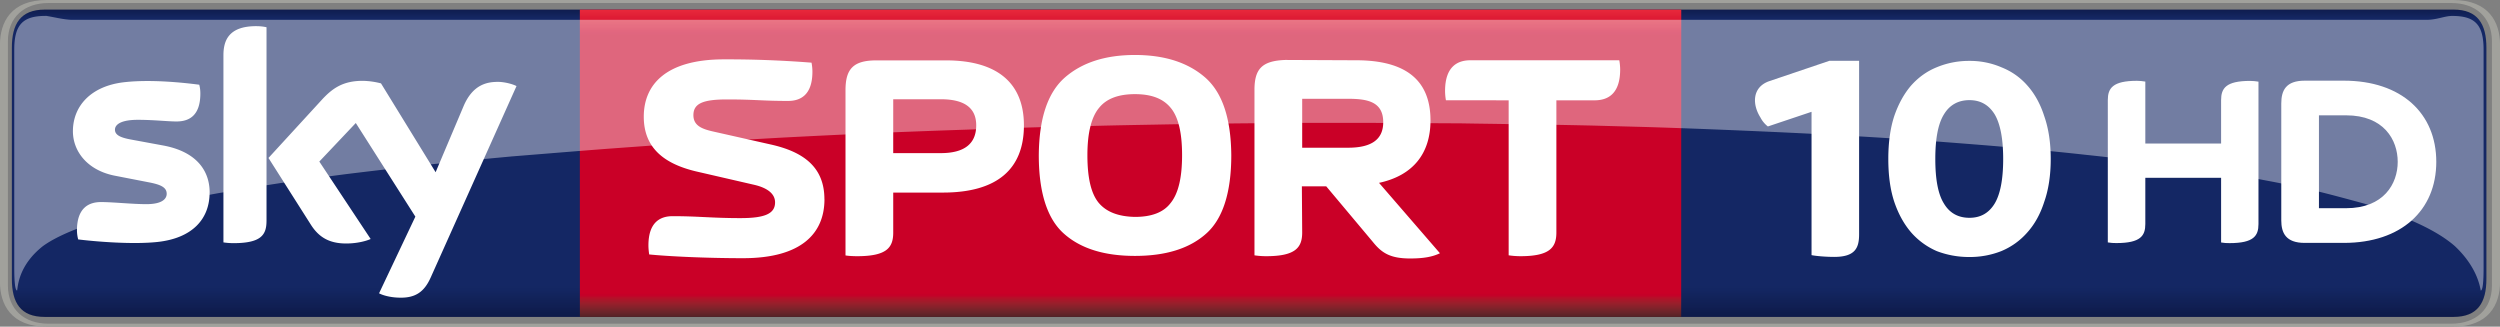 <svg xmlns="http://www.w3.org/2000/svg" height="78.4" width="600" viewBox="0 0 158.75 20.743">
    <rect x="0" y="0" width="158.75" height="20.743" fill="#808080" stroke="none"/>
    <defs>
        <linearGradient id="a" gradientUnits="userSpaceOnUse" x2=".992" gradientTransform="matrix(0 19.844 19.844 0 208.5 433.46)" x1=".008" y1="0" y2="0">
            <stop stop-color="#0f1c4d" offset="0"/>
            <stop stop-color="#101e51" offset=".004"/>
            <stop stop-color="#101f54" offset=".008"/>
            <stop stop-color="#112157" offset=".012"/>
            <stop stop-color="#12225a" offset=".016"/>
            <stop stop-color="#13245d" offset=".02"/>
            <stop stop-color="#132560" offset=".023"/>
            <stop stop-color="#142662" offset=".027"/>
            <stop stop-color="#142764" offset=".031"/>
            <stop stop-color="#142764" offset=".063"/>
            <stop stop-color="#142764" offset=".125"/>
            <stop stop-color="#142764" offset=".25"/>
            <stop stop-color="#142764" offset=".5"/>
            <stop stop-color="#142764" offset=".75"/>
            <stop stop-color="#142764" offset=".875"/>
            <stop stop-color="#142764" offset=".891"/>
            <stop stop-color="#142764" offset=".898"/>
            <stop stop-color="#142763" offset=".902"/>
            <stop stop-color="#142763" offset=".906"/>
            <stop stop-color="#132662" offset=".91"/>
            <stop stop-color="#132661" offset=".914"/>
            <stop stop-color="#132560" offset=".918"/>
            <stop stop-color="#13255f" offset=".922"/>
            <stop stop-color="#12245d" offset=".926"/>
            <stop stop-color="#12245c" offset=".93"/>
            <stop stop-color="#12235b" offset=".934"/>
            <stop stop-color="#12235a" offset=".938"/>
            <stop stop-color="#112259" offset=".941"/>
            <stop stop-color="#112258" offset=".945"/>
            <stop stop-color="#112157" offset=".949"/>
            <stop stop-color="#112056" offset=".953"/>
            <stop stop-color="#102055" offset=".957"/>
            <stop stop-color="#102054" offset=".961"/>
            <stop stop-color="#101f53" offset=".965"/>
            <stop stop-color="#101e52" offset=".969"/>
            <stop stop-color="#0f1d50" offset=".973"/>
            <stop stop-color="#0f1d4f" offset=".977"/>
            <stop stop-color="#0f1c4e" offset=".98"/>
            <stop stop-color="#0f1c4d" offset=".984"/>
            <stop stop-color="#0e1b4c" offset=".988"/>
            <stop stop-color="#0e1b4b" offset=".992"/>
            <stop stop-color="#0e1a4a" offset=".996"/>
            <stop stop-color="#0e1949" offset="1"/>
        </linearGradient>
        <linearGradient id="b" gradientUnits="userSpaceOnUse" gradientTransform="rotate(-90 329.19 123.95) scale(19.516)" x1="0" x2="1" y1="0" y2="0">
            <stop stop-color="#552227" offset="0"/>
            <stop stop-color="#5a2227" offset=".004"/>
            <stop stop-color="#602228" offset=".008"/>
            <stop stop-color="#662329" offset=".012"/>
            <stop stop-color="#6c232a" offset=".016"/>
            <stop stop-color="#71232a" offset=".02"/>
            <stop stop-color="#77232a" offset=".023"/>
            <stop stop-color="#7d232a" offset=".027"/>
            <stop stop-color="#84222b" offset=".031"/>
            <stop stop-color="#8a212b" offset=".035"/>
            <stop stop-color="#90202b" offset=".039"/>
            <stop stop-color="#961f2b" offset=".043"/>
            <stop stop-color="#9d1d2b" offset=".047"/>
            <stop stop-color="#a31a2a" offset=".051"/>
            <stop stop-color="#a9172a" offset=".055"/>
            <stop stop-color="#b01329" offset=".059"/>
            <stop stop-color="#b70f29" offset=".063"/>
            <stop stop-color="#bd0829" offset=".066"/>
            <stop stop-color="#c40228" offset=".07"/>
            <stop stop-color="#c70028" offset=".074"/>
            <stop stop-color="#ca0027" offset=".078"/>
            <stop stop-color="#ca0027" offset=".094"/>
            <stop stop-color="#ca0027" offset=".125"/>
            <stop stop-color="#ca0027" offset=".25"/>
            <stop stop-color="#ca0027" offset=".5"/>
            <stop stop-color="#ca0027" offset=".75"/>
            <stop stop-color="#ca0027" offset=".875"/>
            <stop stop-color="#ca0027" offset=".906"/>
            <stop stop-color="#ca0027" offset=".914"/>
            <stop stop-color="#cb0028" offset=".918"/>
            <stop stop-color="#cc0029" offset=".922"/>
            <stop stop-color="#ce002a" offset=".926"/>
            <stop stop-color="#cf012a" offset=".93"/>
            <stop stop-color="#d1052b" offset=".934"/>
            <stop stop-color="#d2092c" offset=".938"/>
            <stop stop-color="#d40b2d" offset=".941"/>
            <stop stop-color="#d50d2e" offset=".945"/>
            <stop stop-color="#d60f2f" offset=".949"/>
            <stop stop-color="#d71130" offset=".953"/>
            <stop stop-color="#d91431" offset=".957"/>
            <stop stop-color="#da1732" offset=".961"/>
            <stop stop-color="#dc1933" offset=".965"/>
            <stop stop-color="#dd1a34" offset=".969"/>
            <stop stop-color="#df1c35" offset=".973"/>
            <stop stop-color="#e01d35" offset=".977"/>
            <stop stop-color="#e12036" offset=".98"/>
            <stop stop-color="#e22237" offset=".984"/>
            <stop stop-color="#e42439" offset=".988"/>
            <stop stop-color="#e6253a" offset=".992"/>
            <stop stop-color="#e7273a" offset=".996"/>
            <stop stop-color="#e8283b" offset="1"/>
        </linearGradient>
    </defs>
    <path d="M136.29 433.63c-1.544 0-2.087.915-2.087 2.42v14.673c0 1.516.543 2.421 2.087 2.421h152.96c1.534 0 2.087-.905 2.087-2.42V436.05c0-1.506-.553-2.421-2.087-2.421H136.29z" stroke-width=".946" fill="url(#a)" transform="translate(-133.45 -433.02)"/>
    <path d="M112.26 8.03a1.712 1.712 0 0 1-.474-.573c-.518-.817-.535-1.897.527-2.292l3.853-1.304h1.887v11.016c0 .845-.228 1.436-1.58 1.436-.544 0-1.185-.057-1.44-.113V7.1l-2.773.93" stroke-width=".929" fill="#fff"/>
    <path d="M125.06 16.32a5.71 5.71 0 0 1-2.08-.377 4.59 4.59 0 0 1-1.624-1.186c-.448-.522-.808-1.167-1.07-1.941-.255-.768-.378-1.68-.378-2.723s.123-1.947.377-2.722c.264-.767.623-1.419 1.071-1.94.465-.521 1-.905 1.624-1.159a5.309 5.309 0 0 1 2.08-.405 5.05 5.05 0 0 1 2.028.405c.64.254 1.193.638 1.65 1.159.465.521.825 1.173 1.07 1.94.273.775.413 1.68.413 2.722s-.14 1.955-.412 2.723c-.246.774-.606 1.42-1.071 1.94a4.46 4.46 0 0 1-1.65 1.187 5.43 5.43 0 0 1-2.028.377zm0-2.49c.702 0 1.229-.298 1.597-.898.36-.594.545-1.542.545-2.839 0-1.288-.185-2.237-.544-2.838-.37-.593-.896-.897-1.598-.897-.711 0-1.255.304-1.615.897-.377.601-.553 1.55-.553 2.838 0 1.297.176 2.245.553 2.839.36.6.904.898 1.615.898z" stroke-width=".878" fill="#fff"/>
    <path stroke-width=".946" fill="url(#b)" d="M170.27 433.63c-.007 6.399.007 13.431.002 19.513h69.933c.002-6.62.005-13.732.005-19.513z" transform="translate(-133.45 -433.02)"/>
    <g fill="#fff">
        <g stroke-width=".946">
            <path d="M52.35 12.65c0-2.03-1.315-3.01-3.42-3.478l-3.679-.829c-.667-.153-1.22-.362-1.22-1.029 0-.724.572-1 2.116-1 1.82 0 2.249.095 3.897.095.762 0 1.544-.353 1.544-1.858 0-.181-.02-.39-.056-.572a68.348 68.348 0 0 0-5.555-.21c-3.687 0-5.097 1.601-5.097 3.64 0 1.916 1.2 2.973 3.334 3.478l3.678.848c.858.2 1.325.582 1.325 1.115 0 .724-.658 1-2.192 1-1.82 0-2.658-.123-4.316-.123-.753 0-1.534.352-1.534 1.858 0 .181.02.38.048.572 1.125.114 3.516.238 5.965.238 3.697 0 5.165-1.572 5.165-3.745M82.67 11.83h1.544l2.973 3.545c.552.685 1.095 1.038 2.353 1.038.858 0 1.43-.105 1.896-.333l-3.868-4.469c2.172-.467 3.268-1.877 3.268-3.964 0-2.553-1.563-3.82-4.717-3.82l-4.506-.02c-1.468.055-1.954.562-1.954 1.896v10.51c.229.035.486.055.743.055 1.858 0 2.287-.543 2.287-1.505l-.02-2.935m.02-2.449V6.273h2.916c1.239 0 2.23.191 2.23 1.487 0 1.095-.744 1.62-2.23 1.62h-2.916M53.69 16.22c.22.035.486.048.743.048 1.858 0 2.287-.533 2.287-1.496v-2.544h3.154c3.44 0 5.145-1.486 5.145-4.268 0-2.697-1.705-4.126-4.945-4.126h-4.43c-1.487 0-1.954.572-1.954 1.896v10.491m3.03-6.498V6.302h3.02c1.506 0 2.25.552 2.25 1.658 0 1.162-.744 1.763-2.25 1.763h-3.02M72.07 16.25c1.953 0 3.459-.467 4.516-1.41 1.058-.934 1.601-2.601 1.601-4.984-.02-2.334-.562-3.973-1.658-4.935-1.095-.953-2.582-1.43-4.459-1.43-1.877 0-3.354.477-4.45 1.43-1.095.962-1.638 2.6-1.657 4.935 0 2.383.543 4.05 1.6 4.984 1.058.943 2.563 1.41 4.507 1.41m2.992-6.394c0 1.43-.239 2.43-.724 3.03-.457.61-1.23.887-2.268.887-1.057-.02-1.81-.315-2.296-.886-.486-.582-.724-1.582-.724-3.03 0-1.43.257-2.43.743-3.011.476-.59 1.239-.868 2.277-.868 1.039 0 1.782.277 2.268.868.486.581.724 1.581.724 3.01M98.83 6.37h2.43c.8 0 1.62-.371 1.62-1.953 0-.182-.02-.41-.056-.59h-9.452c-.79 0-1.61.37-1.61 1.952 0 .182.02.4.055.59H95.8v9.843c.23.035.486.056.753.056 1.849 0 2.277-.544 2.277-1.506V6.368M13.31 12.23c0 1.677-1.096 2.897-3.316 3.135-1.6.171-3.935-.028-5.03-.162a2.326 2.326 0 0 1-.077-.572c0-1.467.791-1.8 1.525-1.8.772 0 1.982.133 2.887.133.99 0 1.286-.334 1.286-.658 0-.419-.4-.59-1.162-.734l-2.106-.41C5.564 10.83 4.63 9.62 4.63 8.332c0-1.562 1.105-2.877 3.287-3.115 1.64-.182 3.64.02 4.736.162.048.18.069.362.069.562 0 1.458-.772 1.772-1.515 1.772-.562 0-1.448-.105-2.458-.105-1.02 0-1.449.276-1.449.628 0 .363.41.515 1.048.63l2.01.371c2.068.381 2.955 1.553 2.955 2.992m3.61 1.8c0 .896-.352 1.411-2.105 1.411a4.34 4.34 0 0 1-.63-.048V3.51c0-.905.306-1.849 2.078-1.849.22 0 .448.02.658.07v12.3m7.146 4.593c.229.124.705.267 1.296.277 1.01.027 1.572-.363 1.982-1.277l5.45-12.158c-.23-.124-.724-.257-1.134-.267-.695-.007-1.639.133-2.24 1.572l-1.762 4.164-3.468-5.64a4.876 4.876 0 0 0-1.163-.162c-1.229 0-1.905.448-2.61 1.22l-3.373 3.677 2.706 4.26c.504.78 1.162 1.172 2.23 1.172.704 0 1.286-.162 1.553-.286l-3.26-4.917 2.316-2.448 3.783 5.945-2.306 4.87"/>
        </g>
        <path opacity=".4" d="M2.9 1.01c-1.44 0-1.994.543-1.994 2.144v13.853c0 .857.051 1.44.181 1.44.051-.267.089-1.6 1.64-2.82.564-.41 1.362-.8 2.379-1.182 3.195-1.04 6.246-1.728 8.905-2.205.316-.04.652-.11.925-.157.976-.167 2-.322 2.89-.461.377-.042.774-.113 1.099-.16 1.053-.146 2.116-.283 3.01-.4 1.32-.163 2.65-.317 3.765-.447 1.063-.123 2.145-.226 3.052-.319h.005v.005c.242-.028.495-.055.736-.075 1.04-.113 2.11-.208 3.003-.293 2.206-.177 4.485-.367 6.371-.507a866.44 866.44 0 0 1 4.725-.336c2.09-.122 4.246-.25 6.039-.35a715.67 715.67 0 0 1 7.063-.336c1.109-.045 2.252-.086 3.202-.121l5.57-.19c1.068-.03 2.126-.058 3.204-.086.384.005.813-.015 1.155-.022 1.152-.028 2.34-.05 3.335-.068a621.64 621.64 0 0 1 5.873-.086c1.118-.007 2.236-.017 3.353-.025.579-.007 1.176-.002 1.76-.002h3.203l5.438.029c1.058.02 2.125.029 3.173.05 1.762.02 3.507.054 5.25.092 1.073.03 2.137.059 3.19.086 2.85.086 5.65.202 8.389.325 3.313.153 6.519.335 9.6.554 1.098.081 2.248.172 3.203.247 2.367.19 4.652.401 6.817.64 3.706.39 7.11.858 10.121 1.382.52.089 1.067.197 1.522.282.87.16 1.769.358 2.523.515 1.203.281 2.466.627 3.527.915.979.288 1.964.68 2.81.993 1.28.534 2.277 1.106 2.972 1.715 1.4 1.315 1.592 2.553 1.643 2.82.13 0 .181-.583.181-1.44V3.156c0-1.601-.554-2.144-1.994-2.144-.483 0-.968.246-1.612.246H4.512c-.558-.028-1.114-.18-1.613-.255z" stroke-width="2.508"/>
    </g>
    <path d="M2.97 0C.693 0-.002 1.42-.002 2.84v15.064c0 1.42.695 2.84 2.972 2.84h152.8c2.277 0 2.982-1.42 2.982-2.84V2.84c0-1.42-.705-2.84-2.982-2.84H2.97zm.105.192h152.59c1.534 0 2.573.905 2.573 2.42v15.521c0 1.515-1.039 2.421-2.573 2.421H3.075c-1.534 0-2.573-.905-2.573-2.42V2.611c0-1.515 1.039-2.42 2.573-2.42z" stroke-width=".946" fill="#a1a19c"/>
    <path d="M141.04 9.12V6.357c0-.743.295-1.22 1.839-1.22.19 0 .353.02.534.048v9.043c0 .743-.296 1.21-1.84 1.21-.19 0-.352-.007-.533-.041V11.29h-4.812v2.935c0 .743-.295 1.21-1.839 1.21-.19 0-.343-.007-.543-.042V6.351c0-.743.305-1.22 1.848-1.22.19 0 .343.02.534.049v3.935h4.812m13.664 1.162c0-3.077-2.21-5.155-5.87-5.155h-2.487c-1.2 0-1.486.629-1.486 1.449v7.422c0 .791.286 1.43 1.486 1.43h2.487c3.66 0 5.87-2.078 5.87-5.146m-7.451 2.944V7.323h1.724c2.392 0 3.278 1.554 3.278 2.954 0 1.391-.886 2.944-3.278 2.944h-1.724" stroke-width=".946" fill="#fff"/>
</svg>

